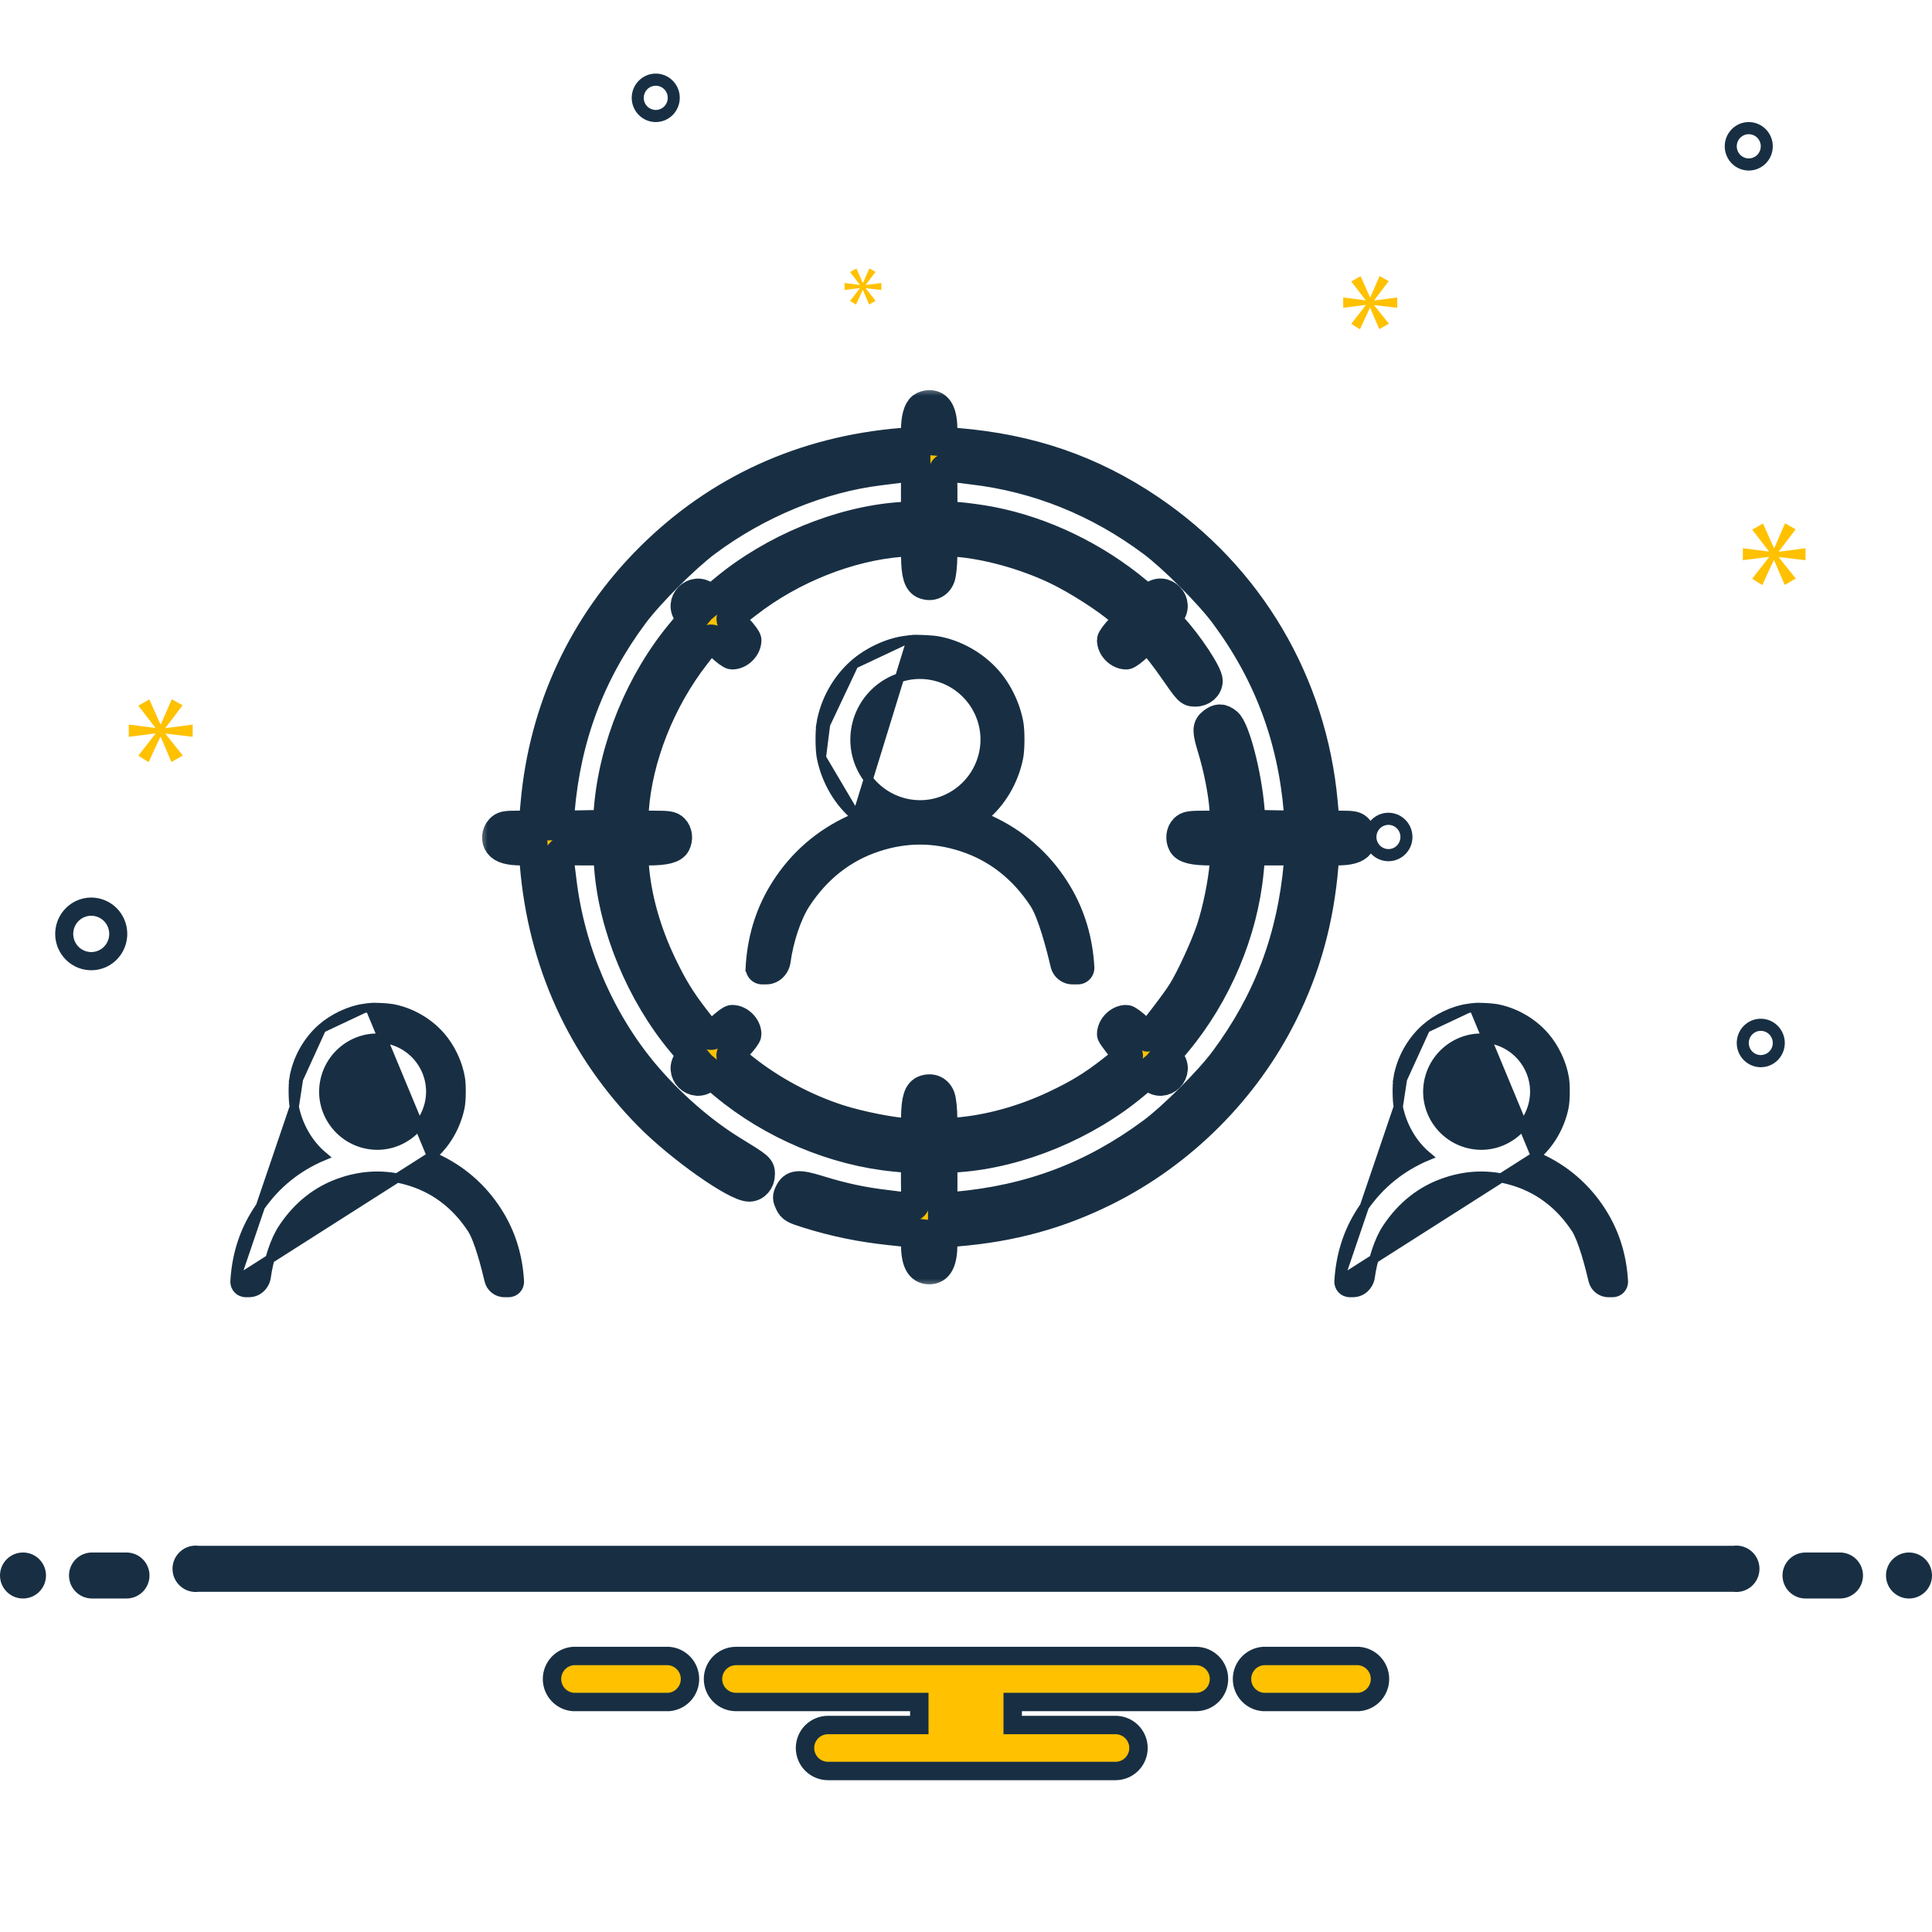 <svg width="105" height="105" viewBox="0 0 105 105" fill="none" xmlns="http://www.w3.org/2000/svg">
<g clip-path="url(#clip0_358_1936)">
<path d="M1.25 86.875C1.94 86.875 2.5 86.315 2.5 85.625C2.5 84.935 1.94 84.375 1.25 84.375C0.56 84.375 0 84.935 0 85.625C0 86.315 0.56 86.875 1.25 86.875Z" fill="#182F43"/>
<path d="M6.875 84.375H5C4.668 84.375 4.351 84.507 4.116 84.741C3.882 84.975 3.75 85.293 3.75 85.625C3.75 85.957 3.882 86.275 4.116 86.509C4.351 86.743 4.668 86.875 5 86.875H6.875C7.207 86.875 7.524 86.743 7.759 86.509C7.993 86.275 8.125 85.957 8.125 85.625C8.125 85.293 7.993 84.975 7.759 84.741C7.524 84.507 7.207 84.375 6.875 84.375ZM100 84.375H98.125C97.793 84.375 97.475 84.507 97.241 84.741C97.007 84.975 96.875 85.293 96.875 85.625C96.875 85.957 97.007 86.275 97.241 86.509C97.475 86.743 97.793 86.875 98.125 86.875H100C100.332 86.875 100.649 86.743 100.884 86.509C101.118 86.275 101.25 85.957 101.25 85.625C101.25 85.293 101.118 84.975 100.884 84.741C100.649 84.507 100.332 84.375 100 84.375Z" fill="#182F43"/>
<path d="M103.75 86.875C104.44 86.875 105 86.315 105 85.625C105 84.935 104.44 84.375 103.75 84.375C103.06 84.375 102.5 84.935 102.5 85.625C102.5 86.315 103.06 86.875 103.75 86.875Z" fill="#182F43"/>
<path d="M94.201 84.011H91.25L75.625 84.011L70.625 84.011L55 84.011L50 84.011L34.375 84.011L29.375 84.011L13.75 84.011L10.799 84.011C10.621 83.987 10.44 84.002 10.269 84.055C10.097 84.107 9.939 84.195 9.804 84.313C9.669 84.432 9.561 84.577 9.487 84.741C9.413 84.904 9.375 85.081 9.375 85.261C9.375 85.44 9.413 85.617 9.487 85.781C9.561 85.944 9.669 86.09 9.804 86.208C9.939 86.326 10.097 86.415 10.269 86.467C10.44 86.519 10.621 86.534 10.799 86.511H94.201C94.378 86.534 94.559 86.519 94.731 86.467C94.902 86.415 95.061 86.326 95.196 86.208C95.33 86.09 95.438 85.944 95.512 85.781C95.586 85.617 95.624 85.44 95.624 85.261C95.624 85.081 95.586 84.904 95.512 84.741C95.438 84.577 95.33 84.432 95.196 84.313C95.061 84.195 94.902 84.107 94.731 84.055C94.559 84.002 94.378 83.987 94.201 84.011Z" fill="#182F43"/>
<path d="M8.995 39.554L9.924 38.333L9.338 38L8.741 39.369H8.721L8.115 38.009L7.518 38.352L8.438 39.545V39.564L7 39.379V40.044L8.447 39.858V39.877L7.518 41.07L8.076 41.422L8.712 40.044H8.731L9.318 41.413L9.934 41.061L8.995 39.887V39.867L10.471 40.044V39.379L8.995 39.574V39.554Z" fill="#FFC100"/>
<path d="M46.735 15.666L46.2 16.353L46.521 16.556L46.887 15.762H46.898L47.236 16.55L47.591 16.348L47.05 15.671V15.66L47.9 15.762V15.379L47.05 15.491V15.48L47.585 14.776L47.248 14.585L46.904 15.373H46.893L46.544 14.59L46.2 14.787L46.73 15.474V15.486L45.901 15.379V15.762L46.735 15.655V15.666Z" fill="#FFC100"/>
<path d="M98.126 30.446V29.794L96.678 29.986V29.966L97.59 28.768L97.014 28.441L96.429 29.784H96.409L95.814 28.451L95.229 28.787L96.131 29.957V29.976L94.721 29.794V30.446L96.14 30.264V30.283L95.229 31.453L95.776 31.799L96.4 30.446H96.418L96.994 31.789L97.598 31.444L96.678 30.293V30.273L98.126 30.446Z" fill="#FFC100"/>
<path d="M74.225 16.589L73.439 17.598L73.91 17.896L74.449 16.729H74.464L74.961 17.887L75.483 17.59L74.688 16.597V16.58L75.938 16.729V16.167L74.688 16.332V16.316L75.474 15.281L74.978 15L74.473 16.158H74.457L73.944 15.008L73.439 15.298L74.217 16.308V16.324L73 16.167V16.729L74.225 16.572V16.589Z" fill="#FFC100"/>
<path d="M73.846 90H68.654C68.34 90.025 68.046 90.168 67.833 90.399C67.619 90.631 67.5 90.935 67.5 91.25C67.5 91.565 67.619 91.869 67.833 92.101C68.046 92.332 68.34 92.475 68.654 92.5H73.846C74.16 92.475 74.454 92.332 74.668 92.101C74.881 91.869 75 91.565 75 91.25C75 90.935 74.881 90.631 74.668 90.399C74.454 90.168 74.16 90.025 73.846 90ZM36.346 90H31.154C30.84 90.025 30.546 90.168 30.333 90.399C30.119 90.631 30 90.935 30 91.25C30 91.565 30.119 91.869 30.333 92.101C30.546 92.332 30.84 92.475 31.154 92.5H36.346C36.66 92.475 36.954 92.332 37.167 92.101C37.381 91.869 37.5 91.565 37.5 91.25C37.5 90.935 37.381 90.631 37.167 90.399C36.954 90.168 36.66 90.025 36.346 90ZM65 90H40C39.669 90 39.351 90.132 39.116 90.366C38.882 90.6 38.75 90.918 38.75 91.25C38.75 91.582 38.882 91.9 39.116 92.134C39.351 92.368 39.669 92.5 40 92.5H49.962V93.75H45C44.669 93.75 44.351 93.882 44.116 94.116C43.882 94.35 43.75 94.668 43.75 95C43.75 95.332 43.882 95.65 44.116 95.884C44.351 96.118 44.669 96.25 45 96.25H60.625C60.956 96.25 61.275 96.118 61.509 95.884C61.743 95.65 61.875 95.332 61.875 95C61.875 94.668 61.743 94.35 61.509 94.116C61.275 93.882 60.956 93.75 60.625 93.75H55.038V92.5H65C65.332 92.5 65.65 92.368 65.884 92.134C66.118 91.9 66.25 91.582 66.25 91.25C66.25 90.918 66.118 90.6 65.884 90.366C65.65 90.132 65.332 90 65 90Z" fill="#FFC100" stroke="#182F43"/>
<path d="M5.738 52.569C6.093 52.413 6.395 52.155 6.604 51.826C6.814 51.498 6.923 51.114 6.916 50.723C6.91 50.333 6.789 49.953 6.568 49.631C6.348 49.31 6.038 49.062 5.678 48.919C5.317 48.775 4.923 48.742 4.545 48.825C4.166 48.908 3.82 49.102 3.551 49.383C3.282 49.663 3.101 50.018 3.032 50.403C2.962 50.787 3.008 51.184 3.162 51.542C3.369 52.023 3.756 52.4 4.239 52.593C4.722 52.785 5.261 52.776 5.738 52.569ZM4.569 49.85C4.746 49.772 4.943 49.749 5.133 49.784C5.324 49.819 5.5 49.91 5.639 50.046C5.778 50.182 5.874 50.356 5.915 50.547C5.956 50.738 5.94 50.937 5.869 51.119C5.798 51.301 5.675 51.457 5.516 51.568C5.356 51.679 5.168 51.74 4.975 51.744C4.781 51.747 4.591 51.692 4.428 51.586C4.265 51.481 4.137 51.328 4.06 51.149C3.957 50.909 3.953 50.637 4.048 50.393C4.143 50.15 4.331 49.954 4.569 49.85ZM95.695 55.366C95.436 55.366 95.184 55.443 94.969 55.588C94.754 55.733 94.587 55.938 94.488 56.179C94.389 56.42 94.364 56.684 94.414 56.94C94.464 57.195 94.589 57.43 94.771 57.614C94.954 57.798 95.186 57.924 95.44 57.975C95.693 58.026 95.956 57.999 96.194 57.9C96.433 57.8 96.636 57.631 96.78 57.415C96.923 57.198 97 56.943 97 56.683C97 56.334 96.862 55.999 96.617 55.752C96.372 55.505 96.041 55.366 95.695 55.366ZM95.695 57.342C95.565 57.342 95.439 57.303 95.332 57.23C95.224 57.158 95.141 57.055 95.091 56.935C95.042 56.815 95.029 56.682 95.054 56.554C95.079 56.427 95.142 56.309 95.233 56.217C95.324 56.125 95.441 56.062 95.567 56.037C95.694 56.012 95.825 56.025 95.944 56.075C96.064 56.124 96.165 56.209 96.237 56.317C96.309 56.425 96.347 56.553 96.347 56.683C96.347 56.858 96.278 57.025 96.156 57.148C96.034 57.272 95.868 57.341 95.695 57.342ZM75.458 44.171C75.2 44.171 74.948 44.248 74.733 44.393C74.518 44.537 74.351 44.743 74.252 44.984C74.153 45.224 74.127 45.489 74.178 45.745C74.228 46 74.353 46.235 74.535 46.419C74.718 46.603 74.95 46.729 75.204 46.78C75.457 46.83 75.719 46.804 75.958 46.705C76.197 46.605 76.4 46.436 76.544 46.219C76.687 46.003 76.764 45.748 76.764 45.488C76.763 45.139 76.626 44.804 76.381 44.557C76.136 44.31 75.805 44.171 75.458 44.171ZM75.458 46.146C75.329 46.146 75.203 46.108 75.096 46.035C74.988 45.963 74.905 45.86 74.855 45.74C74.806 45.62 74.793 45.487 74.818 45.359C74.843 45.232 74.906 45.114 74.997 45.022C75.088 44.93 75.204 44.867 75.331 44.842C75.458 44.816 75.589 44.83 75.708 44.879C75.827 44.929 75.929 45.014 76.001 45.122C76.073 45.23 76.111 45.358 76.111 45.488C76.111 45.662 76.042 45.83 75.92 45.953C75.797 46.077 75.631 46.146 75.458 46.146ZM95.042 6.634C94.784 6.634 94.531 6.711 94.316 6.856C94.102 7.001 93.934 7.207 93.835 7.447C93.737 7.688 93.711 7.953 93.761 8.208C93.812 8.464 93.936 8.698 94.118 8.883C94.301 9.067 94.534 9.192 94.787 9.243C95.04 9.294 95.303 9.268 95.541 9.168C95.78 9.068 95.984 8.9 96.127 8.683C96.271 8.466 96.347 8.212 96.347 7.951C96.347 7.602 96.209 7.267 95.964 7.02C95.72 6.773 95.388 6.635 95.042 6.634ZM95.042 8.61C94.913 8.61 94.786 8.571 94.679 8.499C94.572 8.426 94.488 8.324 94.439 8.203C94.389 8.083 94.376 7.95 94.401 7.823C94.427 7.695 94.489 7.578 94.58 7.486C94.671 7.393 94.788 7.331 94.914 7.305C95.041 7.28 95.172 7.293 95.291 7.343C95.411 7.393 95.513 7.477 95.584 7.585C95.656 7.694 95.695 7.821 95.695 7.951C95.694 8.126 95.626 8.293 95.503 8.417C95.381 8.54 95.215 8.61 95.042 8.61ZM36.944 5.317C36.944 5.057 36.868 4.802 36.724 4.585C36.581 4.369 36.377 4.2 36.139 4.1C35.9 4.001 35.637 3.974 35.384 4.025C35.131 4.076 34.898 4.202 34.716 4.386C34.533 4.57 34.409 4.805 34.358 5.06C34.308 5.316 34.334 5.58 34.433 5.821C34.532 6.062 34.699 6.267 34.914 6.412C35.128 6.557 35.381 6.634 35.639 6.634C35.985 6.634 36.317 6.495 36.562 6.248C36.806 6.001 36.944 5.666 36.944 5.317ZM34.986 5.317C34.986 5.187 35.024 5.06 35.096 4.951C35.168 4.843 35.27 4.759 35.389 4.709C35.508 4.659 35.64 4.646 35.766 4.671C35.893 4.697 36.009 4.759 36.1 4.851C36.192 4.944 36.254 5.061 36.279 5.189C36.304 5.316 36.291 5.449 36.242 5.569C36.193 5.689 36.109 5.792 36.002 5.865C35.894 5.937 35.768 5.976 35.639 5.976C35.466 5.975 35.3 5.906 35.178 5.783C35.055 5.659 34.986 5.492 34.986 5.317Z" fill="#182F43"/>
<mask id="path-11-outside-1_358_1936" maskUnits="userSpaceOnUse" x="26" y="21" width="49" height="49" fill="black">
<rect fill="white" x="26" y="21" width="49" height="49"/>
<path fill-rule="evenodd" clip-rule="evenodd" d="M50.106 22.125C49.885 22.293 49.765 22.75 49.765 23.43V23.995L49.008 24.057C43.664 24.496 39.011 26.622 35.312 30.314C31.706 33.913 29.555 38.525 29.094 43.641L28.984 44.857H28.175C27.461 44.857 27.344 44.881 27.179 45.058C26.967 45.286 26.939 45.653 27.117 45.887C27.301 46.129 27.68 46.235 28.363 46.235H28.988L29.051 46.992C29.49 52.289 31.628 56.987 35.276 60.671C36.977 62.388 39.982 64.507 40.717 64.507C41.052 64.507 41.317 64.202 41.317 63.817C41.317 63.457 41.289 63.432 39.802 62.521C38.131 61.497 36.373 59.956 34.995 58.309C32.588 55.432 30.974 51.649 30.529 47.842C30.317 46.028 30.165 46.235 31.707 46.235H33.025L33.086 47.084C33.317 50.344 34.83 54.003 37.04 56.648L37.648 57.375L37.447 57.589C36.83 58.245 37.754 59.169 38.41 58.552L38.624 58.351L39.351 58.957C41.954 61.129 45.349 62.562 48.641 62.877L49.765 62.985V64.297C49.765 65.83 49.965 65.68 48.195 65.473C46.876 65.319 45.815 65.092 44.459 64.673C43.39 64.344 43.106 64.37 42.89 64.82C42.781 65.047 42.784 65.124 42.91 65.388C43.042 65.665 43.139 65.719 43.954 65.972C45.389 66.417 46.765 66.7 48.319 66.868L49.765 67.025V67.58C49.765 68.558 49.994 69 50.5 69C51.008 69 51.235 68.559 51.235 67.57V67.005L51.992 66.943C54.979 66.698 57.538 65.997 60.096 64.723C64.227 62.665 67.667 59.226 69.725 55.095C70.989 52.557 71.702 49.956 71.945 46.992L72.007 46.235H72.635C73.32 46.235 73.699 46.129 73.883 45.887C74.061 45.653 74.033 45.286 73.821 45.058C73.656 44.881 73.539 44.857 72.825 44.857H72.016L71.906 43.641C71.318 37.111 67.906 31.328 62.484 27.668C59.318 25.532 55.986 24.385 51.992 24.057L51.235 23.995V23.43C51.235 22.441 51.008 22 50.5 22C50.374 22 50.197 22.056 50.106 22.125ZM49.765 26.709V28.027L48.916 28.087C45.656 28.319 41.996 29.832 39.351 32.042L38.624 32.649L38.41 32.448C37.754 31.831 36.83 32.755 37.447 33.411L37.648 33.625L37.04 34.352C34.818 37.011 33.348 40.581 33.073 43.985L33.007 44.811L31.686 44.837L30.365 44.862L30.429 44.102C30.768 40.071 32.082 36.569 34.448 33.394C35.295 32.257 37.255 30.297 38.393 29.45C41.177 27.375 44.588 25.972 47.791 25.583C48.246 25.528 48.721 25.468 48.847 25.45C48.973 25.431 49.232 25.411 49.421 25.404L49.765 25.392V26.709ZM52.842 25.531C56.381 25.944 59.686 27.273 62.621 29.462C63.744 30.3 65.707 32.263 66.537 33.38C68.918 36.581 70.233 40.076 70.571 44.102L70.635 44.862L69.314 44.837L67.993 44.811L67.926 43.985C67.769 42.075 67.124 39.6 66.694 39.262C66.39 39.023 66.199 39.023 65.894 39.263C65.591 39.501 65.589 39.711 65.88 40.666C66.216 41.771 66.467 43.048 66.536 44.008L66.597 44.857H65.574C64.672 44.857 64.528 44.879 64.366 45.041C64.168 45.239 64.128 45.594 64.272 45.864C64.411 46.122 64.866 46.235 65.771 46.235H66.597L66.542 46.946C66.464 47.952 66.158 49.456 65.827 50.467C65.52 51.405 64.711 53.169 64.251 53.901C63.854 54.534 62.611 56.142 62.376 56.354C62.376 56.354 62.344 56.359 61.847 55.889C61.572 55.629 61.284 55.416 61.208 55.416C60.81 55.416 60.418 55.809 60.418 56.207C60.418 56.283 61.056 57.101 61.315 57.375C61.315 57.375 61.467 57.366 60.374 58.215C59.367 58.997 58.622 59.452 57.383 60.042C55.629 60.877 53.726 61.402 51.946 61.54L51.235 61.596L51.23 60.779C51.227 60.329 51.175 59.818 51.115 59.642C50.984 59.262 50.636 59.098 50.248 59.234C49.906 59.354 49.777 59.769 49.77 60.765L49.765 61.569H49.364C48.63 61.569 46.704 61.19 45.575 60.825C43.742 60.231 41.931 59.261 40.435 58.072C39.556 57.372 39.568 57.418 40.111 56.844C40.37 56.57 40.582 56.283 40.582 56.207C40.582 55.809 40.19 55.416 39.792 55.416C39.716 55.416 39.429 55.629 39.155 55.888C38.569 56.442 38.633 56.466 37.784 55.373C37.002 54.367 36.547 53.622 35.956 52.382C35.114 50.618 34.597 48.762 34.464 47.028L34.403 46.235H35.229C36.134 46.235 36.589 46.122 36.727 45.864C36.872 45.594 36.832 45.239 36.634 45.041C36.472 44.879 36.328 44.857 35.426 44.857H34.402L34.461 44.03C34.663 41.181 35.901 38.051 37.784 35.627C38.633 34.534 38.569 34.558 39.155 35.112C39.429 35.371 39.716 35.584 39.792 35.584C40.19 35.584 40.582 35.191 40.582 34.793C40.582 34.717 40.37 34.43 40.111 34.156C39.557 33.57 39.533 33.634 40.626 32.785C43.024 30.923 46.141 29.683 48.972 29.465L49.765 29.404L49.77 30.221C49.777 31.23 49.905 31.646 50.248 31.766C50.636 31.902 50.984 31.738 51.115 31.358C51.175 31.182 51.227 30.671 51.23 30.221L51.235 29.404L51.96 29.46C53.647 29.59 55.677 30.151 57.384 30.959C58.513 31.494 60.174 32.557 60.923 33.224L61.382 33.634L60.9 34.144C60.635 34.425 60.418 34.717 60.418 34.793C60.418 35.191 60.81 35.584 61.208 35.584C61.284 35.584 61.576 35.367 61.857 35.101L62.367 34.619L62.746 35.04C62.956 35.271 63.383 35.829 63.696 36.279C64.612 37.596 64.618 37.603 64.97 37.603C65.348 37.603 65.652 37.335 65.652 37C65.652 36.615 64.613 35.037 63.701 34.038L63.338 33.64L63.546 33.419C64.166 32.759 63.253 31.825 62.594 32.444L62.384 32.642L61.818 32.168C59.512 30.242 56.684 28.88 53.854 28.334C53.305 28.229 52.492 28.116 52.045 28.084L51.235 28.027V26.709C51.235 25.168 51.028 25.319 52.842 25.531ZM70.569 46.946C70.209 50.989 68.908 54.432 66.537 57.62C65.703 58.742 63.739 60.705 62.621 61.534C59.405 63.92 56.003 65.205 51.946 65.567L51.235 65.63V64.3V62.971L52.102 62.907C55.389 62.666 58.998 61.173 61.649 58.958L62.376 58.351L62.59 58.552C63.246 59.169 64.17 58.245 63.553 57.589L63.352 57.375L63.959 56.648C66.131 54.045 67.564 50.65 67.879 47.359L67.987 46.235H69.31H70.632L70.569 46.946Z"/>
</mask>
<path fill-rule="evenodd" clip-rule="evenodd" d="M50.106 22.125C49.885 22.293 49.765 22.75 49.765 23.43V23.995L49.008 24.057C43.664 24.496 39.011 26.622 35.312 30.314C31.706 33.913 29.555 38.525 29.094 43.641L28.984 44.857H28.175C27.461 44.857 27.344 44.881 27.179 45.058C26.967 45.286 26.939 45.653 27.117 45.887C27.301 46.129 27.68 46.235 28.363 46.235H28.988L29.051 46.992C29.49 52.289 31.628 56.987 35.276 60.671C36.977 62.388 39.982 64.507 40.717 64.507C41.052 64.507 41.317 64.202 41.317 63.817C41.317 63.457 41.289 63.432 39.802 62.521C38.131 61.497 36.373 59.956 34.995 58.309C32.588 55.432 30.974 51.649 30.529 47.842C30.317 46.028 30.165 46.235 31.707 46.235H33.025L33.086 47.084C33.317 50.344 34.83 54.003 37.04 56.648L37.648 57.375L37.447 57.589C36.83 58.245 37.754 59.169 38.41 58.552L38.624 58.351L39.351 58.957C41.954 61.129 45.349 62.562 48.641 62.877L49.765 62.985V64.297C49.765 65.83 49.965 65.68 48.195 65.473C46.876 65.319 45.815 65.092 44.459 64.673C43.39 64.344 43.106 64.37 42.89 64.82C42.781 65.047 42.784 65.124 42.91 65.388C43.042 65.665 43.139 65.719 43.954 65.972C45.389 66.417 46.765 66.7 48.319 66.868L49.765 67.025V67.58C49.765 68.558 49.994 69 50.5 69C51.008 69 51.235 68.559 51.235 67.57V67.005L51.992 66.943C54.979 66.698 57.538 65.997 60.096 64.723C64.227 62.665 67.667 59.226 69.725 55.095C70.989 52.557 71.702 49.956 71.945 46.992L72.007 46.235H72.635C73.32 46.235 73.699 46.129 73.883 45.887C74.061 45.653 74.033 45.286 73.821 45.058C73.656 44.881 73.539 44.857 72.825 44.857H72.016L71.906 43.641C71.318 37.111 67.906 31.328 62.484 27.668C59.318 25.532 55.986 24.385 51.992 24.057L51.235 23.995V23.43C51.235 22.441 51.008 22 50.5 22C50.374 22 50.197 22.056 50.106 22.125ZM49.765 26.709V28.027L48.916 28.087C45.656 28.319 41.996 29.832 39.351 32.042L38.624 32.649L38.41 32.448C37.754 31.831 36.83 32.755 37.447 33.411L37.648 33.625L37.04 34.352C34.818 37.011 33.348 40.581 33.073 43.985L33.007 44.811L31.686 44.837L30.365 44.862L30.429 44.102C30.768 40.071 32.082 36.569 34.448 33.394C35.295 32.257 37.255 30.297 38.393 29.45C41.177 27.375 44.588 25.972 47.791 25.583C48.246 25.528 48.721 25.468 48.847 25.45C48.973 25.431 49.232 25.411 49.421 25.404L49.765 25.392V26.709ZM52.842 25.531C56.381 25.944 59.686 27.273 62.621 29.462C63.744 30.3 65.707 32.263 66.537 33.38C68.918 36.581 70.233 40.076 70.571 44.102L70.635 44.862L69.314 44.837L67.993 44.811L67.926 43.985C67.769 42.075 67.124 39.6 66.694 39.262C66.39 39.023 66.199 39.023 65.894 39.263C65.591 39.501 65.589 39.711 65.88 40.666C66.216 41.771 66.467 43.048 66.536 44.008L66.597 44.857H65.574C64.672 44.857 64.528 44.879 64.366 45.041C64.168 45.239 64.128 45.594 64.272 45.864C64.411 46.122 64.866 46.235 65.771 46.235H66.597L66.542 46.946C66.464 47.952 66.158 49.456 65.827 50.467C65.52 51.405 64.711 53.169 64.251 53.901C63.854 54.534 62.611 56.142 62.376 56.354C62.376 56.354 62.344 56.359 61.847 55.889C61.572 55.629 61.284 55.416 61.208 55.416C60.81 55.416 60.418 55.809 60.418 56.207C60.418 56.283 61.056 57.101 61.315 57.375C61.315 57.375 61.467 57.366 60.374 58.215C59.367 58.997 58.622 59.452 57.383 60.042C55.629 60.877 53.726 61.402 51.946 61.54L51.235 61.596L51.23 60.779C51.227 60.329 51.175 59.818 51.115 59.642C50.984 59.262 50.636 59.098 50.248 59.234C49.906 59.354 49.777 59.769 49.77 60.765L49.765 61.569H49.364C48.63 61.569 46.704 61.19 45.575 60.825C43.742 60.231 41.931 59.261 40.435 58.072C39.556 57.372 39.568 57.418 40.111 56.844C40.37 56.57 40.582 56.283 40.582 56.207C40.582 55.809 40.19 55.416 39.792 55.416C39.716 55.416 39.429 55.629 39.155 55.888C38.569 56.442 38.633 56.466 37.784 55.373C37.002 54.367 36.547 53.622 35.956 52.382C35.114 50.618 34.597 48.762 34.464 47.028L34.403 46.235H35.229C36.134 46.235 36.589 46.122 36.727 45.864C36.872 45.594 36.832 45.239 36.634 45.041C36.472 44.879 36.328 44.857 35.426 44.857H34.402L34.461 44.03C34.663 41.181 35.901 38.051 37.784 35.627C38.633 34.534 38.569 34.558 39.155 35.112C39.429 35.371 39.716 35.584 39.792 35.584C40.19 35.584 40.582 35.191 40.582 34.793C40.582 34.717 40.37 34.43 40.111 34.156C39.557 33.57 39.533 33.634 40.626 32.785C43.024 30.923 46.141 29.683 48.972 29.465L49.765 29.404L49.77 30.221C49.777 31.23 49.905 31.646 50.248 31.766C50.636 31.902 50.984 31.738 51.115 31.358C51.175 31.182 51.227 30.671 51.23 30.221L51.235 29.404L51.96 29.46C53.647 29.59 55.677 30.151 57.384 30.959C58.513 31.494 60.174 32.557 60.923 33.224L61.382 33.634L60.9 34.144C60.635 34.425 60.418 34.717 60.418 34.793C60.418 35.191 60.81 35.584 61.208 35.584C61.284 35.584 61.576 35.367 61.857 35.101L62.367 34.619L62.746 35.04C62.956 35.271 63.383 35.829 63.696 36.279C64.612 37.596 64.618 37.603 64.97 37.603C65.348 37.603 65.652 37.335 65.652 37C65.652 36.615 64.613 35.037 63.701 34.038L63.338 33.64L63.546 33.419C64.166 32.759 63.253 31.825 62.594 32.444L62.384 32.642L61.818 32.168C59.512 30.242 56.684 28.88 53.854 28.334C53.305 28.229 52.492 28.116 52.045 28.084L51.235 28.027V26.709C51.235 25.168 51.028 25.319 52.842 25.531ZM70.569 46.946C70.209 50.989 68.908 54.432 66.537 57.62C65.703 58.742 63.739 60.705 62.621 61.534C59.405 63.92 56.003 65.205 51.946 65.567L51.235 65.63V64.3V62.971L52.102 62.907C55.389 62.666 58.998 61.173 61.649 58.958L62.376 58.351L62.59 58.552C63.246 59.169 64.17 58.245 63.553 57.589L63.352 57.375L63.959 56.648C66.131 54.045 67.564 50.65 67.879 47.359L67.987 46.235H69.31H70.632L70.569 46.946Z" fill="#FFC100"/>
<path fill-rule="evenodd" clip-rule="evenodd" d="M50.106 22.125C49.885 22.293 49.765 22.75 49.765 23.43V23.995L49.008 24.057C43.664 24.496 39.011 26.622 35.312 30.314C31.706 33.913 29.555 38.525 29.094 43.641L28.984 44.857H28.175C27.461 44.857 27.344 44.881 27.179 45.058C26.967 45.286 26.939 45.653 27.117 45.887C27.301 46.129 27.68 46.235 28.363 46.235H28.988L29.051 46.992C29.49 52.289 31.628 56.987 35.276 60.671C36.977 62.388 39.982 64.507 40.717 64.507C41.052 64.507 41.317 64.202 41.317 63.817C41.317 63.457 41.289 63.432 39.802 62.521C38.131 61.497 36.373 59.956 34.995 58.309C32.588 55.432 30.974 51.649 30.529 47.842C30.317 46.028 30.165 46.235 31.707 46.235H33.025L33.086 47.084C33.317 50.344 34.83 54.003 37.04 56.648L37.648 57.375L37.447 57.589C36.83 58.245 37.754 59.169 38.41 58.552L38.624 58.351L39.351 58.957C41.954 61.129 45.349 62.562 48.641 62.877L49.765 62.985V64.297C49.765 65.83 49.965 65.68 48.195 65.473C46.876 65.319 45.815 65.092 44.459 64.673C43.39 64.344 43.106 64.37 42.89 64.82C42.781 65.047 42.784 65.124 42.91 65.388C43.042 65.665 43.139 65.719 43.954 65.972C45.389 66.417 46.765 66.7 48.319 66.868L49.765 67.025V67.58C49.765 68.558 49.994 69 50.5 69C51.008 69 51.235 68.559 51.235 67.57V67.005L51.992 66.943C54.979 66.698 57.538 65.997 60.096 64.723C64.227 62.665 67.667 59.226 69.725 55.095C70.989 52.557 71.702 49.956 71.945 46.992L72.007 46.235H72.635C73.32 46.235 73.699 46.129 73.883 45.887C74.061 45.653 74.033 45.286 73.821 45.058C73.656 44.881 73.539 44.857 72.825 44.857H72.016L71.906 43.641C71.318 37.111 67.906 31.328 62.484 27.668C59.318 25.532 55.986 24.385 51.992 24.057L51.235 23.995V23.43C51.235 22.441 51.008 22 50.5 22C50.374 22 50.197 22.056 50.106 22.125ZM49.765 26.709V28.027L48.916 28.087C45.656 28.319 41.996 29.832 39.351 32.042L38.624 32.649L38.41 32.448C37.754 31.831 36.83 32.755 37.447 33.411L37.648 33.625L37.04 34.352C34.818 37.011 33.348 40.581 33.073 43.985L33.007 44.811L31.686 44.837L30.365 44.862L30.429 44.102C30.768 40.071 32.082 36.569 34.448 33.394C35.295 32.257 37.255 30.297 38.393 29.45C41.177 27.375 44.588 25.972 47.791 25.583C48.246 25.528 48.721 25.468 48.847 25.45C48.973 25.431 49.232 25.411 49.421 25.404L49.765 25.392V26.709ZM52.842 25.531C56.381 25.944 59.686 27.273 62.621 29.462C63.744 30.3 65.707 32.263 66.537 33.38C68.918 36.581 70.233 40.076 70.571 44.102L70.635 44.862L69.314 44.837L67.993 44.811L67.926 43.985C67.769 42.075 67.124 39.6 66.694 39.262C66.39 39.023 66.199 39.023 65.894 39.263C65.591 39.501 65.589 39.711 65.88 40.666C66.216 41.771 66.467 43.048 66.536 44.008L66.597 44.857H65.574C64.672 44.857 64.528 44.879 64.366 45.041C64.168 45.239 64.128 45.594 64.272 45.864C64.411 46.122 64.866 46.235 65.771 46.235H66.597L66.542 46.946C66.464 47.952 66.158 49.456 65.827 50.467C65.52 51.405 64.711 53.169 64.251 53.901C63.854 54.534 62.611 56.142 62.376 56.354C62.376 56.354 62.344 56.359 61.847 55.889C61.572 55.629 61.284 55.416 61.208 55.416C60.81 55.416 60.418 55.809 60.418 56.207C60.418 56.283 61.056 57.101 61.315 57.375C61.315 57.375 61.467 57.366 60.374 58.215C59.367 58.997 58.622 59.452 57.383 60.042C55.629 60.877 53.726 61.402 51.946 61.54L51.235 61.596L51.23 60.779C51.227 60.329 51.175 59.818 51.115 59.642C50.984 59.262 50.636 59.098 50.248 59.234C49.906 59.354 49.777 59.769 49.77 60.765L49.765 61.569H49.364C48.63 61.569 46.704 61.19 45.575 60.825C43.742 60.231 41.931 59.261 40.435 58.072C39.556 57.372 39.568 57.418 40.111 56.844C40.37 56.57 40.582 56.283 40.582 56.207C40.582 55.809 40.19 55.416 39.792 55.416C39.716 55.416 39.429 55.629 39.155 55.888C38.569 56.442 38.633 56.466 37.784 55.373C37.002 54.367 36.547 53.622 35.956 52.382C35.114 50.618 34.597 48.762 34.464 47.028L34.403 46.235H35.229C36.134 46.235 36.589 46.122 36.727 45.864C36.872 45.594 36.832 45.239 36.634 45.041C36.472 44.879 36.328 44.857 35.426 44.857H34.402L34.461 44.03C34.663 41.181 35.901 38.051 37.784 35.627C38.633 34.534 38.569 34.558 39.155 35.112C39.429 35.371 39.716 35.584 39.792 35.584C40.19 35.584 40.582 35.191 40.582 34.793C40.582 34.717 40.37 34.43 40.111 34.156C39.557 33.57 39.533 33.634 40.626 32.785C43.024 30.923 46.141 29.683 48.972 29.465L49.765 29.404L49.77 30.221C49.777 31.23 49.905 31.646 50.248 31.766C50.636 31.902 50.984 31.738 51.115 31.358C51.175 31.182 51.227 30.671 51.23 30.221L51.235 29.404L51.96 29.46C53.647 29.59 55.677 30.151 57.384 30.959C58.513 31.494 60.174 32.557 60.923 33.224L61.382 33.634L60.9 34.144C60.635 34.425 60.418 34.717 60.418 34.793C60.418 35.191 60.81 35.584 61.208 35.584C61.284 35.584 61.576 35.367 61.857 35.101L62.367 34.619L62.746 35.04C62.956 35.271 63.383 35.829 63.696 36.279C64.612 37.596 64.618 37.603 64.97 37.603C65.348 37.603 65.652 37.335 65.652 37C65.652 36.615 64.613 35.037 63.701 34.038L63.338 33.64L63.546 33.419C64.166 32.759 63.253 31.825 62.594 32.444L62.384 32.642L61.818 32.168C59.512 30.242 56.684 28.88 53.854 28.334C53.305 28.229 52.492 28.116 52.045 28.084L51.235 28.027V26.709C51.235 25.168 51.028 25.319 52.842 25.531ZM70.569 46.946C70.209 50.989 68.908 54.432 66.537 57.62C65.703 58.742 63.739 60.705 62.621 61.534C59.405 63.92 56.003 65.205 51.946 65.567L51.235 65.63V64.3V62.971L52.102 62.907C55.389 62.666 58.998 61.173 61.649 58.958L62.376 58.351L62.59 58.552C63.246 59.169 64.17 58.245 63.553 57.589L63.352 57.375L63.959 56.648C66.131 54.045 67.564 50.65 67.879 47.359L67.987 46.235H69.31H70.632L70.569 46.946Z" stroke="#182F43" stroke-width="1.6" mask="url(#path-11-outside-1_358_1936)"/>
<path d="M49.146 34.813L49.146 34.813C49.298 34.793 49.469 34.769 49.526 34.761L49.146 34.813ZM49.146 34.813C48.228 34.938 47.148 35.449 46.411 36.101L46.411 36.101M49.146 34.813L46.411 36.101M46.411 36.101C45.479 36.925 44.823 38.109 44.623 39.329L44.869 39.37M46.411 36.101L44.869 39.37M44.869 39.37L44.623 39.329C44.585 39.56 44.57 39.92 44.573 40.263C44.576 40.604 44.598 40.958 44.641 41.174L44.641 41.174M44.869 39.37L44.641 41.174M44.641 41.174C44.894 42.45 45.594 43.637 46.554 44.413M44.641 41.174L46.554 44.413M46.554 44.413C46.317 44.508 46.143 44.589 45.879 44.722C44.276 45.526 42.971 46.744 42.045 48.298C41.285 49.575 40.863 50.996 40.774 52.564L41.024 52.578L40.774 52.564C40.753 52.936 41.05 53.25 41.423 53.25H41.643C42.212 53.25 42.649 52.792 42.718 52.263C42.862 51.177 43.277 49.884 43.782 49.112L43.782 49.112C44.777 47.592 46.101 46.557 47.712 46.029C49.247 45.526 50.753 45.526 52.288 46.029C53.899 46.557 55.223 47.592 56.218 49.112L56.218 49.112C56.438 49.449 56.666 50.052 56.869 50.711C57.07 51.361 57.238 52.036 57.345 52.494C57.447 52.932 57.837 53.25 58.292 53.25H58.577C58.95 53.25 59.247 52.936 59.226 52.564C59.137 50.996 58.715 49.575 57.955 48.298C57.029 46.744 55.724 45.526 54.121 44.722C53.857 44.589 53.683 44.508 53.446 44.413C54.406 43.637 55.106 42.45 55.359 41.174L55.359 41.174C55.402 40.958 55.424 40.604 55.427 40.263C55.43 39.92 55.415 39.56 55.377 39.329C55.217 38.354 54.732 37.331 54.08 36.593C53.276 35.683 52.143 35.041 50.96 34.827C50.806 34.799 50.5 34.775 50.22 34.762C50.077 34.755 49.936 34.751 49.817 34.75C49.705 34.749 49.595 34.751 49.526 34.761L46.554 44.413ZM50.554 36.696C52.484 37.01 53.802 38.831 53.492 40.75C53.178 42.685 51.36 44.004 49.446 43.693C47.516 43.38 46.198 41.559 46.508 39.639C46.822 37.705 48.64 36.385 50.554 36.696Z" fill="#182F43" stroke="#182F43" stroke-width="0.5"/>
<path d="M19.783 54.803L19.783 54.803C19.909 54.786 20.052 54.767 20.099 54.76L19.783 54.803ZM19.783 54.803C19.009 54.908 18.102 55.338 17.481 55.887L17.481 55.887M19.783 54.803L17.481 55.887M17.481 55.887C16.698 56.579 16.146 57.574 15.978 58.601L16.224 58.641M17.481 55.887L16.224 58.641M16.224 58.641L15.978 58.601C15.945 58.797 15.933 59.1 15.936 59.386C15.939 59.671 15.956 59.969 15.993 60.153L15.993 60.153M16.224 58.641L15.993 60.153M15.993 60.153C16.201 61.201 16.768 62.179 17.548 62.832C17.381 62.901 17.244 62.966 17.047 63.064C15.704 63.738 14.611 64.759 13.835 66.061C13.198 67.131 12.844 68.322 12.77 69.634L12.77 69.634M15.993 60.153L12.77 69.634M12.77 69.634C12.751 69.969 13.018 70.25 13.352 70.25H13.536C14.034 70.25 14.413 69.85 14.473 69.391C14.592 68.491 14.937 67.419 15.354 66.783L15.354 66.783C16.178 65.524 17.273 64.667 18.607 64.231C19.877 63.814 21.123 63.814 22.393 64.231C23.727 64.667 24.822 65.524 25.646 66.783L25.646 66.783C25.826 67.058 26.015 67.556 26.184 68.105C26.351 68.645 26.491 69.206 26.58 69.588C26.67 69.972 27.011 70.25 27.41 70.25H27.648C27.983 70.25 28.249 69.969 28.23 69.634C28.156 68.322 27.802 67.131 27.165 66.061C26.389 64.759 25.296 63.738 23.953 63.064C23.756 62.966 23.619 62.901 23.452 62.832M12.77 69.634L23.452 62.832M23.452 62.832C24.232 62.179 24.799 61.201 25.007 60.153L25.007 60.153C25.044 59.969 25.061 59.671 25.064 59.386C25.067 59.1 25.055 58.797 25.022 58.601C24.888 57.781 24.48 56.921 23.931 56.3C23.255 55.535 22.303 54.995 21.308 54.815C21.176 54.791 20.918 54.771 20.685 54.76C20.566 54.755 20.448 54.751 20.348 54.75C20.255 54.749 20.16 54.751 20.099 54.76L23.452 62.832ZM20.045 62.203C18.459 61.946 17.376 60.449 17.631 58.873C17.889 57.283 19.383 56.199 20.955 56.455C22.541 56.712 23.624 58.209 23.369 59.785C23.111 61.375 21.617 62.459 20.045 62.203Z" fill="#182F43" stroke="#182F43" stroke-width="0.5"/>
<path d="M79.783 54.803L79.783 54.803C79.909 54.786 80.052 54.767 80.099 54.76L79.783 54.803ZM79.783 54.803C79.009 54.908 78.102 55.338 77.481 55.887L77.481 55.887M79.783 54.803L77.481 55.887M77.481 55.887C76.698 56.579 76.146 57.574 75.978 58.601L76.224 58.641M77.481 55.887L76.224 58.641M76.224 58.641L75.978 58.601C75.945 58.797 75.933 59.1 75.936 59.386C75.939 59.671 75.956 59.969 75.993 60.153L75.993 60.153M76.224 58.641L75.993 60.153M75.993 60.153C76.201 61.201 76.768 62.179 77.548 62.832C77.381 62.901 77.243 62.966 77.047 63.064C75.704 63.738 74.611 64.759 73.835 66.061C73.198 67.131 72.844 68.322 72.77 69.634L72.77 69.634M75.993 60.153L72.77 69.634M72.77 69.634C72.751 69.969 73.017 70.25 73.352 70.25H73.536C74.034 70.25 74.413 69.85 74.473 69.391C74.593 68.491 74.937 67.419 75.353 66.783L75.353 66.783C76.178 65.524 77.273 64.667 78.607 64.231C79.877 63.814 81.123 63.814 82.393 64.231C83.727 64.667 84.822 65.524 85.647 66.783L85.647 66.783C85.826 67.058 86.015 67.556 86.184 68.105C86.351 68.645 86.491 69.206 86.58 69.588C86.67 69.972 87.011 70.25 87.41 70.25H87.648C87.983 70.25 88.249 69.969 88.23 69.634C88.156 68.322 87.802 67.131 87.165 66.061C86.389 64.759 85.296 63.738 83.953 63.064C83.757 62.966 83.619 62.901 83.452 62.832M72.77 69.634L83.452 62.832M83.452 62.832C84.232 62.179 84.799 61.201 85.007 60.153L85.007 60.153C85.044 59.969 85.061 59.671 85.064 59.386C85.067 59.1 85.055 58.797 85.022 58.601C84.888 57.781 84.48 56.921 83.931 56.3C83.255 55.535 82.303 54.995 81.308 54.815C81.176 54.791 80.918 54.771 80.685 54.76C80.566 54.755 80.448 54.751 80.348 54.75C80.254 54.749 80.16 54.751 80.099 54.76L83.452 62.832ZM80.045 62.203C78.459 61.946 77.376 60.449 77.631 58.873C77.889 57.283 79.383 56.199 80.955 56.455C82.541 56.712 83.624 58.209 83.369 59.785C83.111 61.375 81.617 62.459 80.045 62.203Z" fill="#182F43" stroke="#182F43" stroke-width="0.5"/>
</g>
<defs>
<clipPath id="clip0_358_1936">
<rect width="105" height="105" fill="white"/>
</clipPath>
</defs>
</svg>
